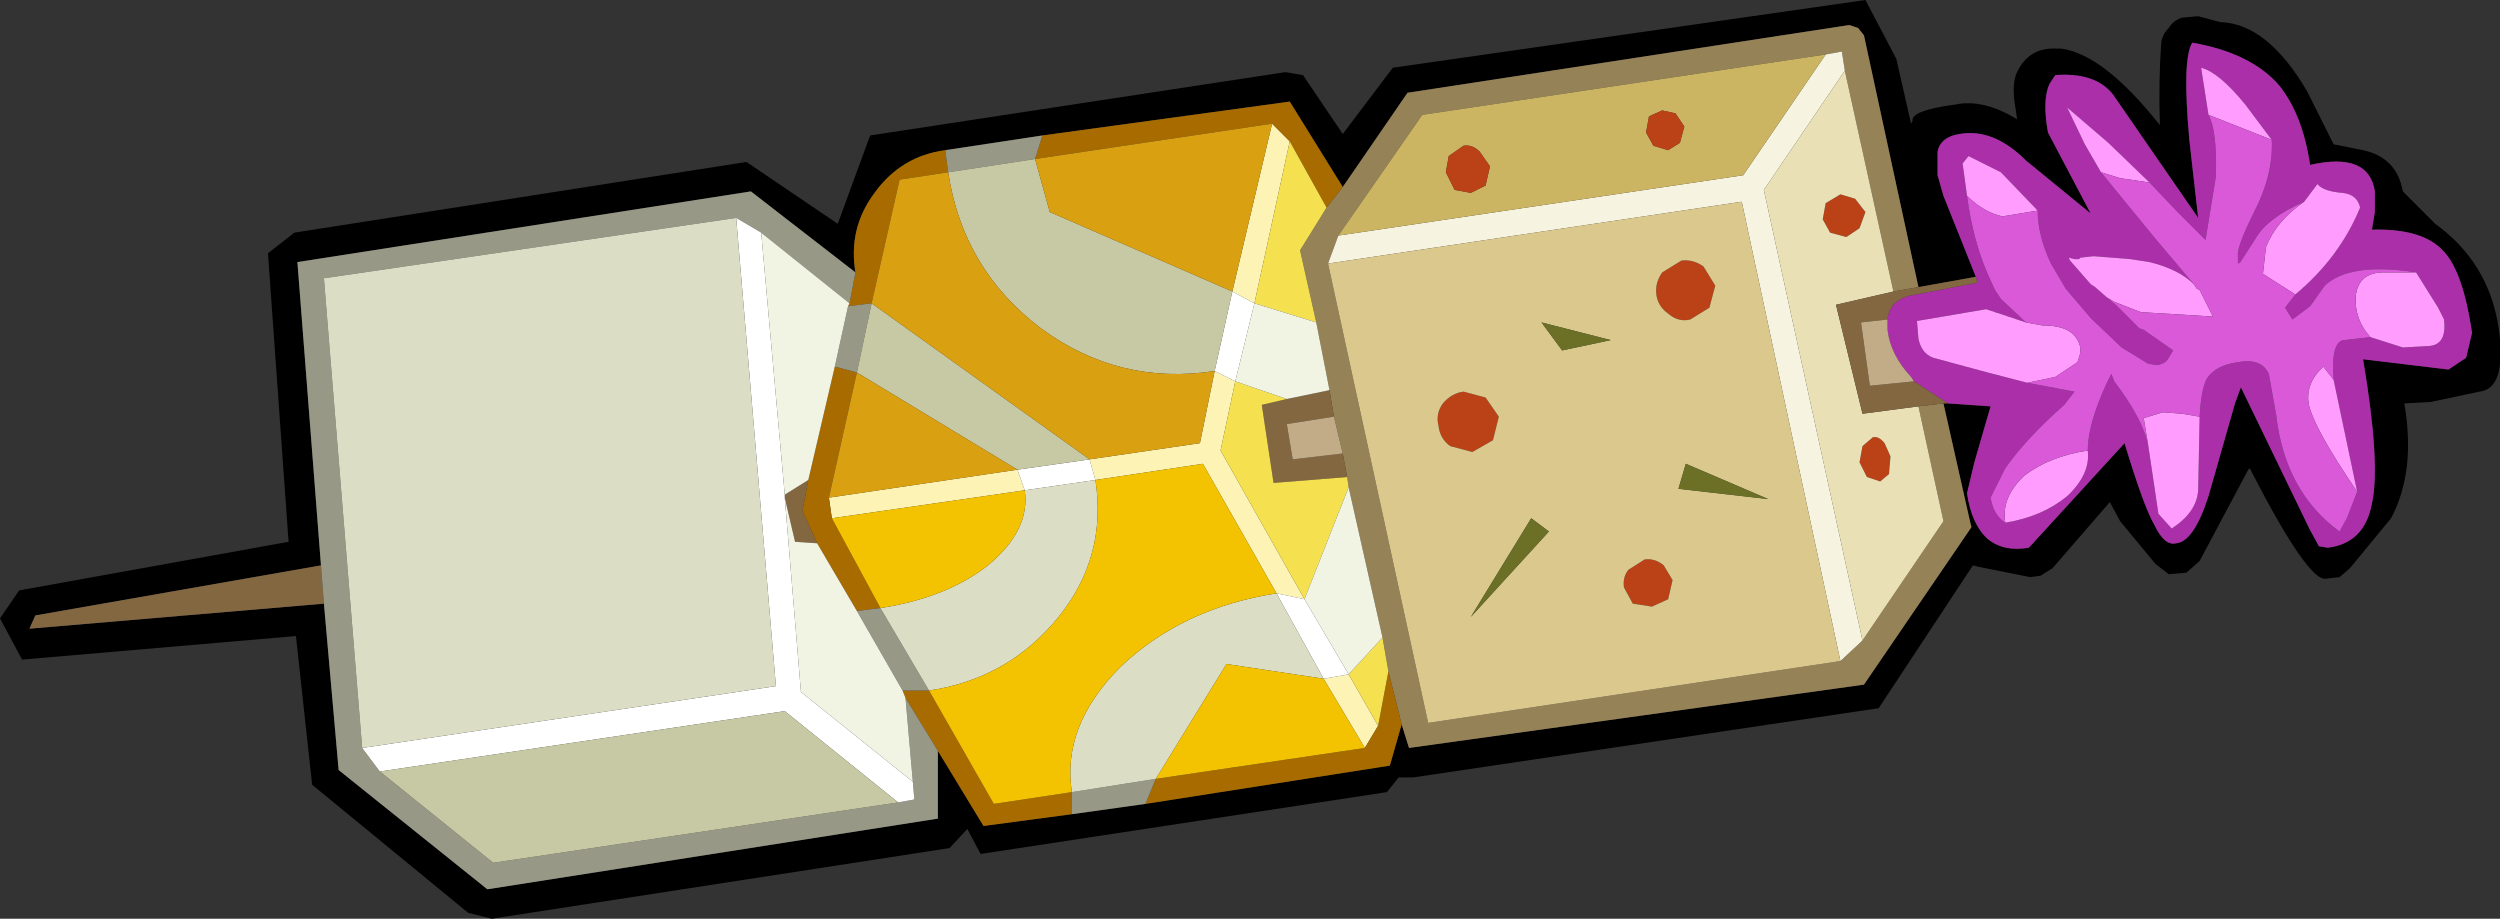 <?xml version="1.0" encoding="UTF-8" standalone="no"?>
<svg xmlns:ffdec="https://www.free-decompiler.com/flash" xmlns:xlink="http://www.w3.org/1999/xlink" ffdec:objectType="shape" height="31.2px" width="84.9px" xmlns="http://www.w3.org/2000/svg">
  <rect width="100%" height="100%" fill="#333333" stroke="none"/>
  <g transform="matrix(1.0, 0.0, 0.0, 1.0, -5.9, -12.0)">
    <path d="M87.5 18.5 L88.6 19.6 Q90.4 20.9 90.75 23.1 91.05 25.2 90.1 25.3 L88.45 25.65 87.55 25.7 Q87.95 28.0 87.1 29.6 L85.7 31.3 85.35 31.6 84.9 31.65 Q84.3 31.8 82.3 27.9 L82.25 27.95 80.6 31.05 80.15 31.45 79.55 31.5 79.1 31.15 77.9 29.7 77.55 29.05 75.6 31.3 75.2 31.55 74.85 31.6 73.1 31.25 72.9 31.2 69.7 36.05 53.9 38.4 53.4 38.4 53.0 38.9 39.2 41.0 38.75 40.15 38.15 40.8 22.6 43.2 21.8 43.0 16.5 38.65 15.95 33.6 6.65 34.4 5.9 33.0 6.55 32.05 15.7 30.4 15.0 20.6 15.9 19.9 31.25 17.5 34.35 19.6 35.45 16.6 49.55 14.45 50.15 14.55 51.5 16.55 53.2 14.3 69.25 12.0 70.3 14.0 70.8 16.2 70.85 16.1 Q70.8 15.75 72.3 15.55 73.25 15.35 74.4 16.05 L74.35 15.7 Q74.2 14.85 74.4 14.45 74.8 13.6 75.75 13.65 L75.9 13.65 Q77.35 13.85 79.25 16.25 79.2 14.75 79.3 13.4 79.35 13.15 79.55 12.95 79.7 12.7 80.0 12.6 L80.55 12.55 81.3 12.75 Q82.9 12.8 84.25 15.1 L85.15 16.9 86.15 17.1 Q87.3 17.35 87.5 18.5 M72.05 25.7 L73.5 25.8 72.95 27.7 72.7 28.75 Q72.85 29.8 73.4 30.3 73.95 30.75 74.8 30.6 L78.05 27.05 Q78.7 29.2 79.05 29.8 79.4 30.55 79.8 30.45 80.4 30.4 80.9 28.85 L81.8 25.7 82.0 25.15 84.35 30.0 84.65 30.55 84.95 30.6 Q86.2 30.45 86.45 29.1 86.75 27.75 86.15 24.2 L89.05 24.55 89.65 24.15 89.85 23.3 Q89.55 21.25 88.9 20.55 88.2 19.75 86.45 19.8 L86.55 19.2 86.55 18.5 Q86.35 17.15 84.35 17.6 84.1 15.9 83.3 14.9 82.35 13.8 80.35 13.45 80.0 14.0 80.25 16.75 L80.55 19.4 77.65 15.2 Q77.05 14.45 75.7 14.55 L75.5 14.85 Q75.25 15.4 75.45 16.5 L76.9 19.25 74.7 17.45 Q73.6 16.35 72.45 16.55 71.8 16.65 71.7 17.15 L71.7 17.95 71.9 18.65 73.0 21.4 71.05 21.75 69.2 13.2 69.0 12.95 68.7 12.85 53.7 15.15 51.5 18.35 49.7 15.45 41.3 16.6 38.0 17.1 Q36.5 17.3 35.6 18.55 34.7 19.75 34.95 21.25 L31.4 18.5 16.0 20.9 16.8 31.2 7.1 32.9 6.9 33.35 16.9 32.5 17.4 38.15 22.45 42.2 37.75 39.8 37.75 37.5 39.3 40.05 42.3 39.65 44.8 39.3 53.1 38.0 53.5 36.6 53.75 37.4 69.2 35.25 72.75 30.05 72.85 29.9 72.8 29.7 71.9 25.7 72.05 25.7" fill="#000000" fill-rule="evenodd" stroke="none"/>
    <path d="M73.0 21.4 L71.9 18.65 71.7 17.95 71.7 17.15 Q71.8 16.65 72.45 16.55 73.6 16.35 74.7 17.45 L76.9 19.25 75.45 16.5 Q75.25 15.4 75.5 14.85 L75.7 14.55 Q77.05 14.45 77.65 15.2 L80.55 19.4 80.25 16.75 Q80.0 14.0 80.35 13.45 82.35 13.8 83.3 14.9 84.1 15.9 84.35 17.6 86.35 17.15 86.55 18.5 L86.55 19.2 86.45 19.8 Q88.2 19.75 88.9 20.55 89.55 21.25 89.85 23.3 L89.65 24.15 89.05 24.55 86.15 24.2 Q86.75 27.75 86.45 29.1 86.2 30.45 84.95 30.6 L84.65 30.55 84.35 30.0 82.0 25.15 81.8 25.7 80.9 28.85 Q80.4 30.4 79.8 30.45 79.4 30.55 79.05 29.8 78.7 29.2 78.05 27.05 L74.8 30.6 Q73.95 30.75 73.4 30.3 72.85 29.8 72.7 28.75 L72.95 27.7 73.5 25.8 72.05 25.7 70.9 24.95 70.8 24.8 Q70.1 24.05 70.0 23.2 L70.0 22.85 Q70.05 22.25 70.7 22.05 L73.05 21.6 73.0 21.4 M83.85 22.0 Q85.35 20.75 86.05 19.05 85.95 18.6 85.45 18.55 84.8 18.5 84.6 18.25 L84.15 18.85 Q82.9 19.4 82.5 20.1 L81.95 20.95 81.95 20.9 81.9 20.95 81.9 20.7 Q81.85 20.4 82.45 19.2 83.1 17.95 83.05 16.75 L82.15 15.55 Q81.25 14.45 80.65 14.3 L80.9 15.9 Q81.2 16.45 81.15 18.0 L80.8 20.15 79.85 19.2 78.9 18.2 77.5 16.85 76.1 15.65 76.7 16.9 77.25 17.85 79.05 20.05 80.4 21.65 Q79.9 21.15 78.9 20.9 L78.25 20.8 77.0 20.7 76.55 20.75 76.5 20.8 76.35 20.8 76.15 20.75 76.2 20.85 76.9 21.65 77.05 21.75 77.45 22.1 77.75 22.35 78.55 23.15 78.7 23.2 79.7 23.9 79.55 24.15 Q79.45 24.35 79.15 24.4 L78.85 24.35 77.95 23.8 76.9 22.8 76.05 21.8 75.55 20.95 Q75.1 20.0 75.1 19.15 L73.85 17.85 72.75 17.3 72.55 17.55 72.7 18.65 Q72.9 20.15 73.4 21.3 L73.65 21.85 73.85 22.15 74.7 22.95 73.35 22.5 71.0 22.9 71.05 23.5 Q71.15 24.0 71.55 24.15 L73.4 24.65 74.75 25.0 76.35 25.3 76.0 25.75 Q74.7 26.9 74.0 27.9 L73.5 28.9 Q73.6 29.5 74.0 29.75 75.25 29.55 76.1 28.85 76.9 28.1 76.8 27.3 76.8 26.4 77.45 25.0 L77.6 24.7 77.7 24.95 Q78.65 26.2 78.85 27.1 L79.2 29.45 79.65 29.95 Q80.5 29.4 80.55 28.65 L80.6 26.15 Q80.65 25.2 80.85 24.85 81.15 24.4 81.9 24.3 82.7 24.15 82.95 24.7 L83.2 26.1 Q83.5 28.7 85.35 30.05 L85.6 29.6 85.95 28.7 85.15 24.9 Q85.05 23.6 85.5 23.55 L86.4 23.45 87.5 23.8 88.4 23.75 Q89.0 23.7 88.9 22.85 L88.7 22.45 87.95 21.25 Q85.7 20.9 84.85 21.7 L84.35 22.4 83.75 22.85 83.5 22.45 83.85 22.0" fill="#aa2fa9" fill-rule="evenodd" stroke="none"/>
    <path d="M84.15 18.85 L84.6 18.25 Q84.8 18.5 85.45 18.55 85.95 18.6 86.05 19.05 85.35 20.75 83.85 22.0 L82.75 21.3 82.85 20.4 Q83.2 19.5 84.15 18.85 M87.95 21.25 L88.7 22.45 88.9 22.85 Q89.0 23.7 88.4 23.75 L87.5 23.8 86.4 23.45 Q85.85 22.85 85.9 22.05 86.0 21.25 86.85 21.25 L87.95 21.25 M85.15 24.9 L85.95 28.7 Q84.45 26.5 84.3 25.7 84.2 25.0 84.8 24.45 L85.15 24.9 M80.6 26.15 L80.55 28.65 Q80.5 29.4 79.65 29.95 L79.2 29.45 78.85 27.1 78.7 26.2 79.35 26.0 80.0 26.05 80.6 26.15 M76.8 27.3 Q76.9 28.1 76.1 28.85 75.25 29.55 74.0 29.75 73.85 28.9 74.65 28.15 75.5 27.5 76.8 27.3 M74.75 25.0 L73.4 24.65 71.55 24.15 Q71.15 24.0 71.05 23.5 L71.0 22.9 73.35 22.5 74.7 22.95 75.25 23.05 Q76.05 23.05 76.35 23.4 76.65 23.75 76.5 24.15 L76.45 24.3 75.7 24.8 74.75 25.0 M72.7 18.65 L72.55 17.55 72.75 17.3 73.85 17.85 75.1 19.15 73.9 19.35 Q73.25 19.2 72.7 18.65 M77.45 22.1 L77.05 21.75 76.9 21.65 76.2 20.85 76.15 20.75 76.35 20.8 76.5 20.8 76.55 20.75 77.0 20.7 78.25 20.8 78.9 20.9 Q79.9 21.15 80.4 21.65 L80.5 21.8 80.6 21.85 81.05 22.75 78.6 22.6 77.7 22.25 77.45 22.1 M77.25 17.85 L76.7 16.9 76.1 15.65 77.5 16.85 78.9 18.2 77.9 18.05 77.25 17.85 M80.9 15.9 L80.65 14.3 Q81.25 14.45 82.15 15.55 L83.05 16.75 80.9 15.9" fill="#ff9cfe" fill-rule="evenodd" stroke="none"/>
    <path d="M83.85 22.0 L83.5 22.45 83.75 22.85 84.35 22.4 84.85 21.7 Q85.7 20.9 87.95 21.25 L86.85 21.25 Q86.0 21.25 85.9 22.05 85.85 22.85 86.4 23.45 L85.5 23.55 Q85.05 23.6 85.15 24.9 L84.8 24.45 Q84.2 25.0 84.3 25.7 84.45 26.5 85.95 28.7 L85.6 29.6 85.35 30.05 Q83.5 28.7 83.2 26.1 L82.95 24.7 Q82.7 24.15 81.9 24.3 81.15 24.4 80.85 24.85 80.65 25.2 80.6 26.15 L80.0 26.05 79.35 26.0 78.7 26.2 78.85 27.1 Q78.65 26.2 77.7 24.95 L77.6 24.7 77.45 25.0 Q76.8 26.4 76.8 27.3 75.5 27.5 74.65 28.15 73.85 28.9 74.0 29.75 73.6 29.5 73.5 28.9 L74.0 27.9 Q74.7 26.9 76.0 25.75 L76.35 25.3 74.75 25.0 75.7 24.8 76.45 24.3 76.5 24.15 Q76.65 23.75 76.35 23.4 76.05 23.05 75.25 23.05 L74.7 22.95 73.85 22.15 73.65 21.85 73.4 21.3 Q72.9 20.15 72.7 18.65 73.25 19.2 73.9 19.35 L75.1 19.15 Q75.1 20.0 75.55 20.95 L76.05 21.8 76.9 22.8 77.95 23.8 78.85 24.35 79.15 24.4 Q79.45 24.35 79.55 24.15 L79.7 23.9 78.7 23.2 78.55 23.15 77.75 22.35 77.45 22.1 77.7 22.25 78.6 22.6 81.05 22.75 80.6 21.85 80.5 21.8 80.4 21.65 79.05 20.05 77.25 17.85 77.9 18.05 78.9 18.2 79.85 19.2 80.8 20.15 81.15 18.0 Q81.2 16.45 80.9 15.9 L83.05 16.75 Q83.1 17.95 82.45 19.2 81.85 20.4 81.9 20.7 L81.9 20.95 81.95 20.9 81.95 20.95 82.5 20.1 Q82.9 19.4 84.15 18.85 83.2 19.5 82.85 20.4 L82.75 21.3 83.85 22.0" fill="#d959d8" fill-rule="evenodd" stroke="none"/>
    <path d="M71.9 25.7 L72.8 29.7 72.85 29.9 72.75 30.05 69.2 35.25 53.75 37.4 53.5 36.6 53.05 34.8 52.85 33.65 51.7 28.55 51.65 28.2 51.5 27.4 51.2 26.15 51.05 25.25 50.6 22.95 50.05 20.5 50.95 19.05 51.5 18.35 53.7 15.15 68.7 12.85 69.0 12.95 69.2 13.2 71.05 21.75 70.2 21.9 68.55 14.4 68.45 13.75 67.9 13.85 54.2 15.9 51.35 20.0 51.0 20.95 54.4 36.55 68.4 34.45 69.15 33.75 71.9 29.7 71.05 25.8 71.9 25.7" fill="#968257" fill-rule="evenodd" stroke="none"/>
    <path d="M67.9 13.85 L68.45 13.75 68.55 14.4 65.8 18.45 69.15 33.75 68.4 34.45 65.05 18.85 51.0 20.95 51.35 20.0 65.1 17.95 67.9 13.85" fill="#f6f3e0" fill-rule="evenodd" stroke="none"/>
    <path d="M67.9 13.85 L65.1 17.95 51.35 20.0 54.2 15.9 67.9 13.85 M62.55 17.1 L62.95 16.85 63.1 16.3 62.8 15.85 62.35 15.75 61.9 15.95 61.8 16.5 62.05 16.95 62.55 17.1 M56.5 17.65 L56.15 17.15 Q55.9 16.9 55.6 16.95 L55.1 17.3 55.0 17.85 55.3 18.45 55.85 18.55 56.35 18.3 56.5 17.65" fill="#ccb562" fill-rule="evenodd" stroke="none"/>
    <path d="M62.55 17.1 L62.05 16.95 61.8 16.5 61.9 15.95 62.35 15.75 62.8 15.85 63.1 16.3 62.95 16.85 62.55 17.1 M63.0 20.85 Q63.4 20.8 63.75 21.05 L64.15 21.7 63.95 22.45 63.3 22.85 Q62.9 22.95 62.55 22.65 62.2 22.4 62.15 22.0 62.1 21.6 62.35 21.25 L63.0 20.85 M68.9 18.75 L69.25 19.2 69.05 19.75 68.6 20.05 68.05 19.9 67.8 19.45 67.9 18.9 68.4 18.6 68.9 18.75 M56.5 17.65 L56.35 18.3 55.85 18.55 55.3 18.45 55.0 17.85 55.1 17.3 55.6 16.95 Q55.9 16.9 56.15 17.15 L56.5 17.65 M56.8 26.15 L56.6 26.95 55.9 27.35 55.15 27.15 Q54.8 26.9 54.75 26.45 54.65 26.05 54.9 25.7 55.2 25.35 55.6 25.3 L56.35 25.5 56.8 26.15 M69.75 28.35 L69.3 28.2 69.05 27.7 69.15 27.15 69.5 26.85 Q69.7 26.8 69.9 27.05 L70.1 27.5 70.05 28.1 69.75 28.35 M62.0 32.6 L61.35 32.5 61.05 31.95 Q61.0 31.6 61.2 31.35 L61.75 31.0 Q62.1 30.95 62.4 31.2 L62.7 31.7 62.55 32.35 62.0 32.6" fill="#bb4117" fill-rule="evenodd" stroke="none"/>
    <path d="M51.0 20.95 L65.05 18.85 68.4 34.45 54.4 36.55 51.0 20.95 M63.0 20.85 L62.35 21.25 Q62.1 21.6 62.15 22.0 62.2 22.4 62.55 22.65 62.9 22.95 63.3 22.85 L63.95 22.45 64.15 21.7 63.75 21.05 Q63.4 20.8 63.0 20.85 M60.6 23.55 L58.25 22.95 58.95 23.9 60.6 23.55 M56.8 26.15 L56.35 25.5 55.6 25.3 Q55.2 25.35 54.9 25.7 54.65 26.05 54.75 26.45 54.8 26.9 55.15 27.15 L55.9 27.35 56.6 26.95 56.8 26.15 M58.5 30.05 L57.9 29.6 55.85 32.95 58.5 30.05 M63.15 27.75 L62.9 28.6 65.95 28.95 63.15 27.75 M62.0 32.6 L62.55 32.35 62.7 31.7 62.4 31.2 Q62.1 30.95 61.75 31.0 L61.2 31.35 Q61.0 31.6 61.05 31.95 L61.35 32.5 62.0 32.6" fill="#dac88d" fill-rule="evenodd" stroke="none"/>
    <path d="M69.15 33.75 L65.8 18.45 68.55 14.4 70.2 21.9 68.25 22.35 69.15 26.05 71.05 25.8 71.9 29.7 69.15 33.75 M68.9 18.75 L68.4 18.6 67.9 18.9 67.8 19.45 68.05 19.9 68.6 20.05 69.05 19.75 69.25 19.2 68.9 18.75 M69.75 28.35 L70.05 28.1 70.1 27.5 69.9 27.05 Q69.7 26.8 69.5 26.85 L69.15 27.15 69.05 27.7 69.3 28.2 69.75 28.35" fill="#e9e0b5" fill-rule="evenodd" stroke="none"/>
    <path d="M73.0 21.4 L73.05 21.6 70.7 22.05 Q70.05 22.25 70.0 22.85 L69.1 22.95 69.4 25.1 70.9 24.95 72.05 25.7 71.9 25.7 71.05 25.8 69.15 26.05 68.25 22.35 70.2 21.9 71.05 21.75 73.0 21.4 M16.9 32.5 L6.9 33.35 7.1 32.9 16.8 31.2 16.9 32.5 M51.05 25.25 L51.2 26.15 49.6 26.4 49.8 27.6 51.5 27.4 51.65 28.2 49.15 28.4 48.75 25.75 49.6 25.55 51.05 25.25 M33.35 28.3 L33.15 29.35 33.65 30.45 32.9 30.4 32.55 28.9 32.55 28.8 33.35 28.3" fill="#836741" fill-rule="evenodd" stroke="none"/>
    <path d="M70.0 22.85 L70.0 23.2 Q70.1 24.05 70.8 24.8 L70.9 24.95 69.4 25.1 69.1 22.95 70.0 22.85 M51.2 26.15 L51.5 27.4 49.8 27.6 49.6 26.4 51.2 26.15" fill="#c2ab87" fill-rule="evenodd" stroke="none"/>
    <path d="M49.1 16.2 L49.7 16.8 48.5 22.3 47.75 21.9 49.1 16.2 M47.15 24.6 L47.85 24.95 47.35 27.3 50.2 32.35 49.25 32.15 46.75 27.75 43.1 28.3 42.9 27.6 46.65 27.05 47.15 24.6 M50.85 35.05 L51.7 34.9 52.7 36.65 52.25 37.4 50.85 35.05 M34.15 29.6 L34.05 28.9 40.45 27.95 40.7 28.65 34.15 29.6" fill="#fcf3b4" fill-rule="evenodd" stroke="none"/>
    <path d="M53.5 36.6 L53.1 38.0 44.8 39.3 45.15 38.45 52.25 37.4 52.7 36.65 53.05 34.8 53.5 36.6 M42.3 39.65 L39.3 40.05 37.75 37.5 36.65 35.7 36.55 35.45 37.45 35.45 39.65 39.3 42.3 38.9 42.3 39.65 M34.95 21.25 Q34.7 19.75 35.6 18.55 36.5 17.3 38.0 17.1 L38.1 17.85 36.45 18.1 35.5 22.3 34.7 22.4 34.75 22.3 34.95 21.25 M41.3 16.6 L49.7 15.45 51.5 18.35 50.95 19.05 49.7 16.8 49.1 16.2 41.05 17.4 41.3 16.6 M34.25 24.45 L35.0 24.65 34.05 28.9 34.15 29.6 35.8 32.65 35.0 32.75 33.65 30.45 33.15 29.35 33.35 28.3 34.25 24.45" fill="#a86b00" fill-rule="evenodd" stroke="none"/>
    <path d="M44.8 39.3 L42.3 39.65 42.3 38.9 45.15 38.45 44.8 39.3 M37.75 37.5 L37.75 39.8 22.45 42.2 17.4 38.15 16.9 32.5 16.8 31.2 16.0 20.9 31.4 18.5 34.95 21.25 34.75 22.3 31.75 19.9 30.9 19.4 16.9 21.45 18.2 37.4 18.8 38.2 22.65 41.3 36.4 39.25 36.95 39.15 36.9 38.55 36.65 35.7 37.75 37.5 M38.0 17.1 L41.3 16.6 41.05 17.4 38.1 17.85 38.0 17.1 M35.0 24.65 L34.25 24.45 34.7 22.4 35.5 22.3 35.0 24.65 M35.0 32.75 L35.8 32.65 37.45 35.45 36.55 35.45 35.0 32.75" fill="#989886" fill-rule="evenodd" stroke="none"/>
    <path d="M47.75 21.9 L48.5 22.3 47.85 24.95 47.15 24.6 47.75 21.9 M42.9 27.6 L43.1 28.3 40.7 28.65 40.45 27.95 42.9 27.6 M49.25 32.15 L50.2 32.35 51.7 34.9 50.85 35.05 49.25 32.15 M30.9 19.4 L31.75 19.9 32.55 28.8 32.55 28.9 33.1 35.5 36.9 38.55 36.95 39.15 36.4 39.25 32.55 36.15 18.8 38.2 18.2 37.4 32.25 35.3 30.9 19.4" fill="#ffffff" fill-rule="evenodd" stroke="none"/>
    <path d="M48.5 22.3 L49.7 16.8 50.95 19.05 50.05 20.5 50.6 22.95 48.5 22.3 M51.65 28.2 L51.7 28.55 50.2 32.35 47.35 27.3 47.85 24.95 49.6 25.55 48.75 25.75 49.15 28.4 51.65 28.2 M52.85 33.65 L53.05 34.8 52.7 36.65 51.7 34.9 52.85 33.65" fill="#f5e050" fill-rule="evenodd" stroke="none"/>
    <path d="M47.85 24.95 L48.5 22.3 50.6 22.95 51.05 25.25 49.6 25.55 47.85 24.95 M51.7 28.55 L52.85 33.65 51.7 34.9 50.2 32.35 51.7 28.55 M31.75 19.9 L34.75 22.3 34.7 22.4 34.25 24.45 33.35 28.3 32.55 28.8 31.75 19.9 M33.65 30.45 L35.0 32.75 36.55 35.45 36.65 35.7 36.9 38.55 33.1 35.5 32.55 28.9 32.9 30.4 33.65 30.45" fill="#f1f4e3" fill-rule="evenodd" stroke="none"/>
    <path d="M47.75 21.9 L47.15 24.6 Q43.9 25.1 41.25 23.15 38.6 21.15 38.1 17.85 L41.05 17.4 41.55 19.2 47.75 21.9 M35.0 24.65 L35.5 22.3 42.9 27.6 40.45 27.95 35.0 24.65 M36.4 39.25 L22.65 41.3 18.8 38.2 32.55 36.15 36.4 39.25" fill="#c6c9a3" fill-rule="evenodd" stroke="none"/>
    <path d="M49.1 16.2 L47.75 21.9 41.55 19.2 41.05 17.4 49.1 16.2 M38.1 17.85 Q38.6 21.15 41.25 23.15 43.9 25.1 47.15 24.6 L46.65 27.05 42.9 27.6 35.5 22.3 36.45 18.1 38.1 17.85 M34.05 28.9 L35.0 24.65 40.45 27.95 34.05 28.9" fill="#d9a011" fill-rule="evenodd" stroke="none"/>
    <path d="M60.6 23.55 L58.95 23.9 58.25 22.95 60.6 23.55 M58.5 30.05 L55.85 32.95 57.9 29.6 58.5 30.05 M63.15 27.75 L65.95 28.95 62.9 28.6 63.15 27.75" fill="#6c7027" fill-rule="evenodd" stroke="none"/>
    <path d="M40.7 28.65 L43.1 28.3 Q43.5 30.9 41.85 32.95 40.15 35.05 37.45 35.45 L35.8 32.65 Q38.05 32.3 39.45 31.2 40.9 30.0 40.7 28.65 M42.3 38.9 Q41.95 36.65 43.95 34.65 46.05 32.65 49.25 32.15 L50.85 35.05 47.55 34.55 45.15 38.45 42.3 38.9 M18.2 37.4 L16.9 21.45 30.9 19.4 32.25 35.3 18.2 37.4" fill="#dbddc5" fill-rule="evenodd" stroke="none"/>
    <path d="M43.1 28.3 L46.75 27.75 49.25 32.15 Q46.05 32.65 43.95 34.65 41.95 36.65 42.3 38.9 L39.65 39.3 37.45 35.45 Q40.15 35.05 41.85 32.95 43.5 30.9 43.1 28.3 M50.85 35.05 L52.25 37.4 45.15 38.45 47.55 34.55 50.85 35.05 M35.8 32.65 L34.15 29.6 40.7 28.65 Q40.9 30.0 39.45 31.2 38.05 32.3 35.8 32.65" fill="#f3c200" fill-rule="evenodd" stroke="none"/>
  </g>
</svg>

